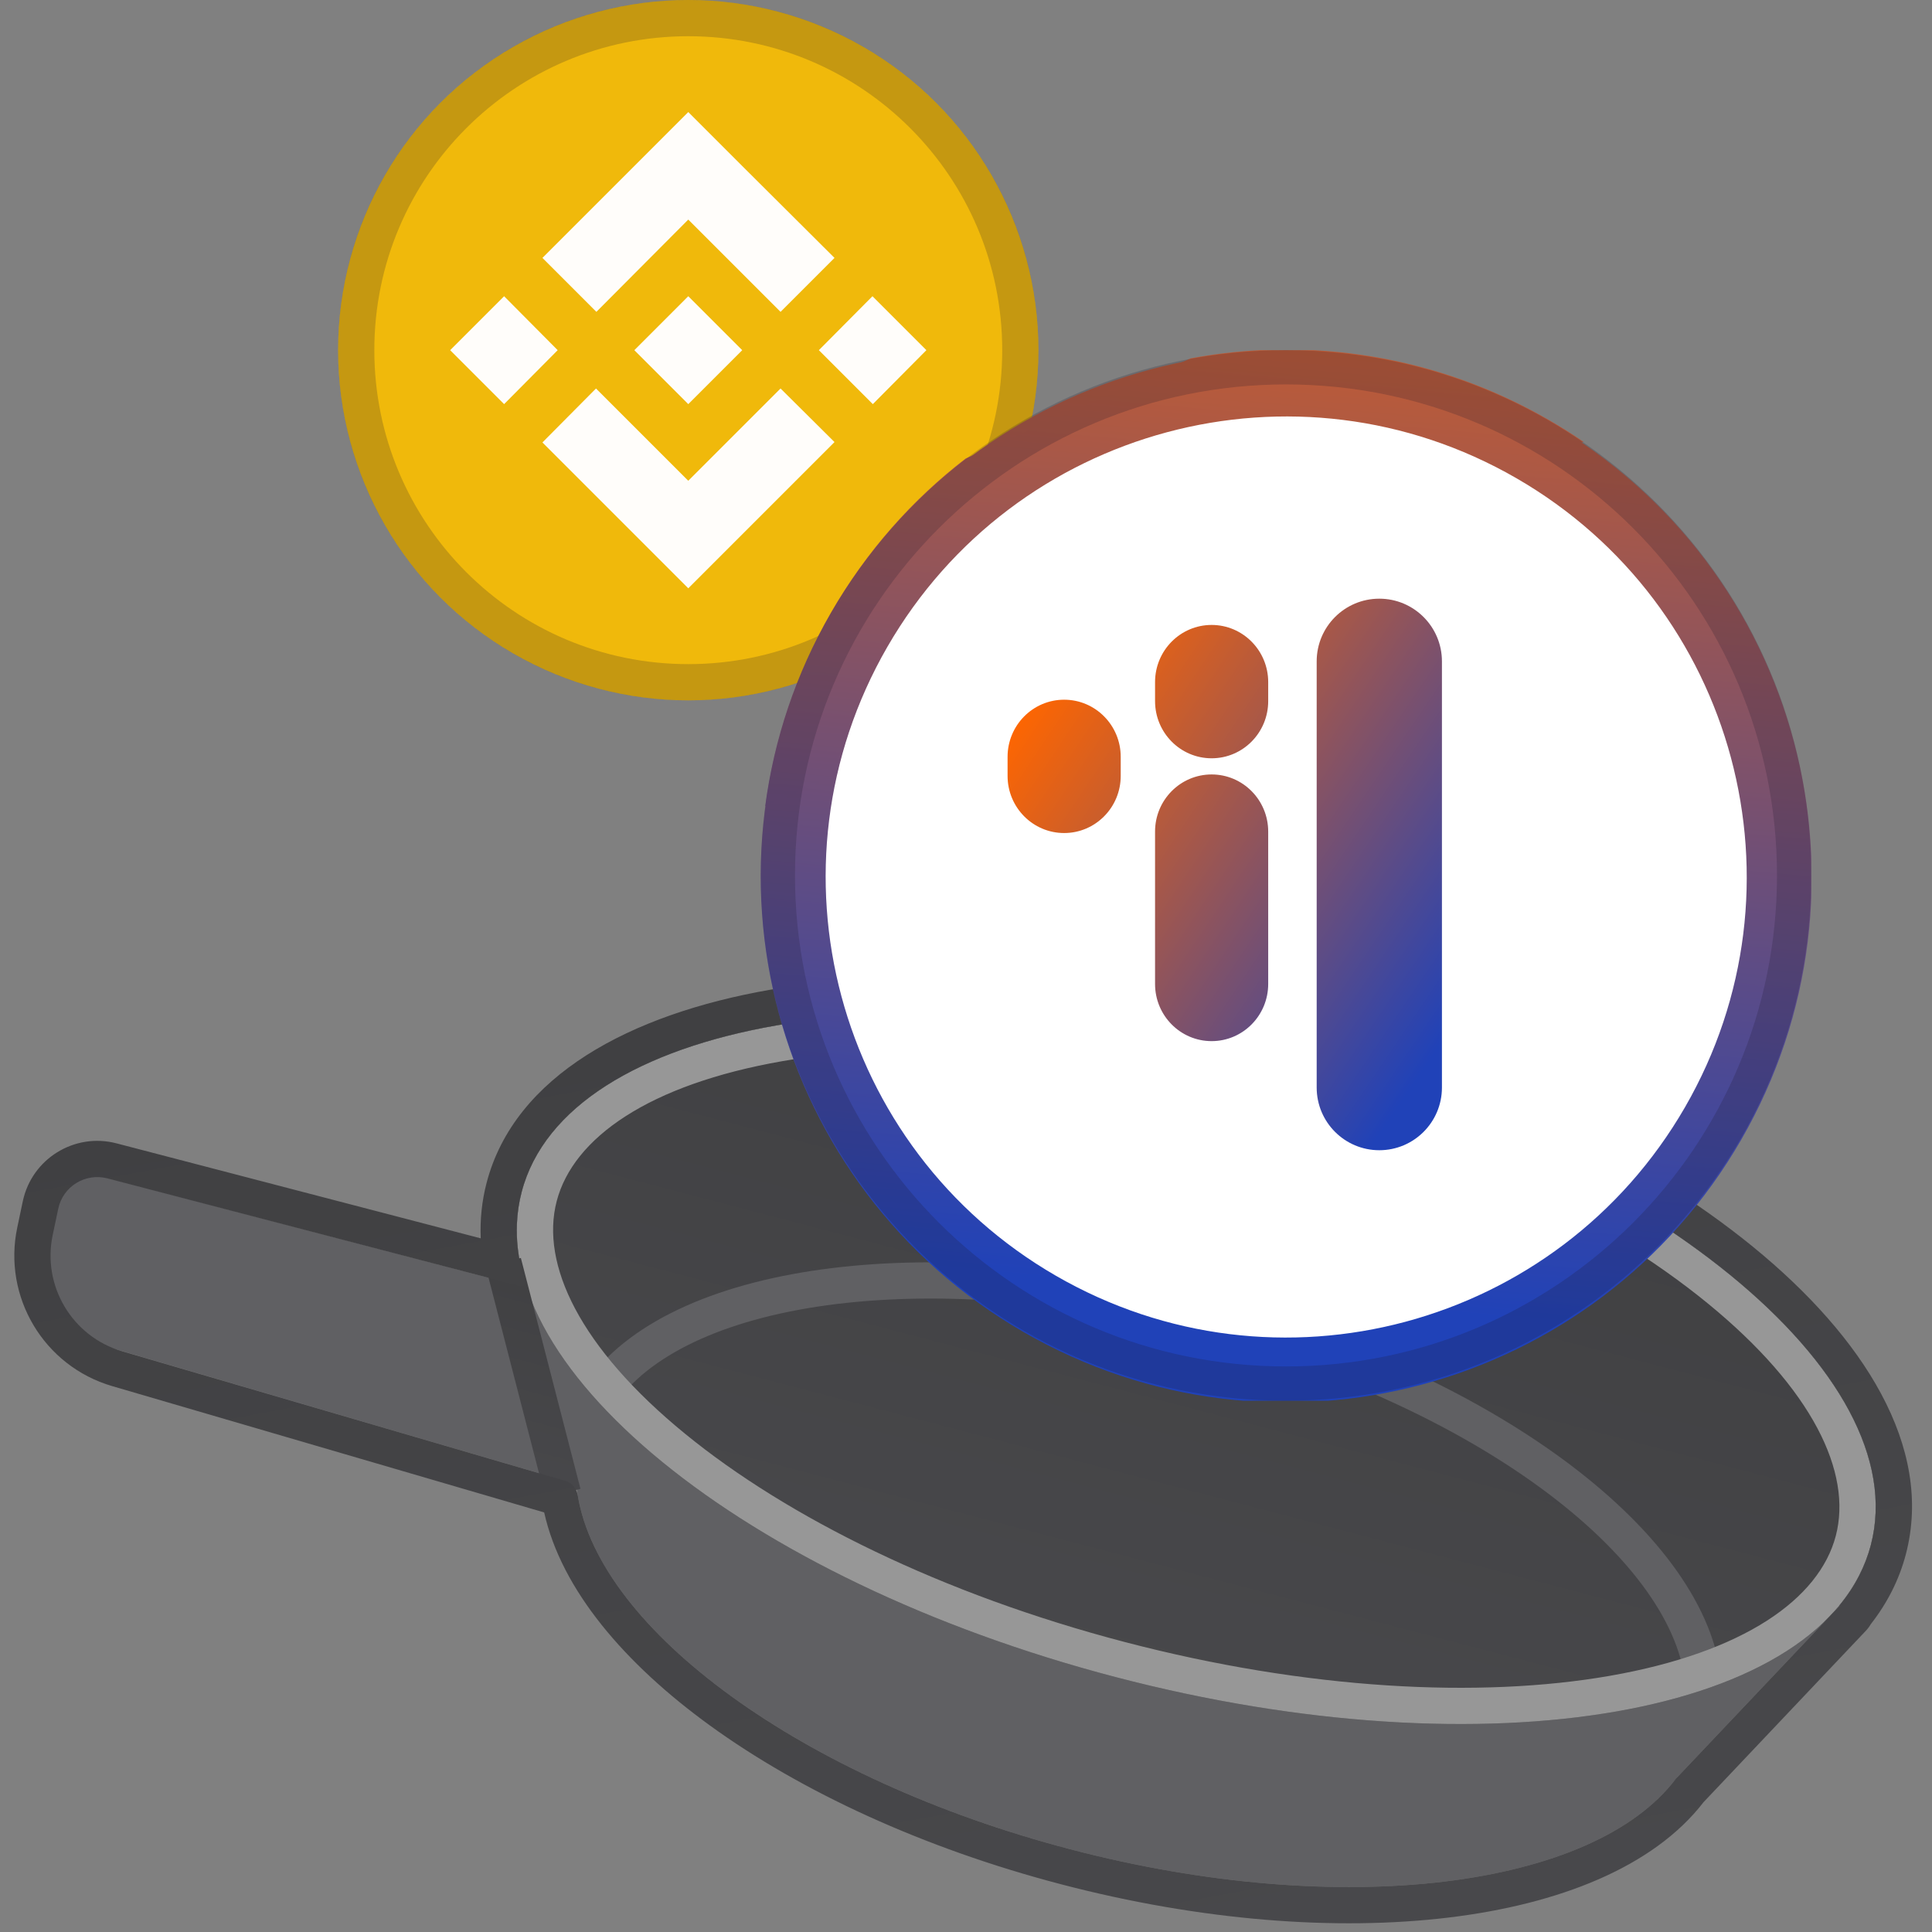<svg xmlns="http://www.w3.org/2000/svg" width="96" height="96" fill="none" viewBox="0 0 96 96"><rect x="0" y="0" width="96" height="96" fill="#808080" stroke="none"/><g clip-path="url(#clip0)"><path fill="#606063" d="M28.827 71.417C26.92 78.703 37.827 87.869 53.188 91.89C68.55 95.91 82.549 93.261 84.456 85.975C86.362 78.688 75.456 69.522 60.094 65.502C44.733 61.482 30.734 64.13 28.827 71.417Z"/><path fill="#606063" d="M82.155 89.564L91.408 79.793L25.795 62.622L29.228 75.713L82.155 89.564Z"/><path fill="#606063" d="M29.96 64.976L4.844 58.403C3.755 58.118 2.648 58.796 2.406 59.895L2.125 61.172C1.565 63.717 3.072 66.26 5.573 66.992L30.66 74.335L29.96 64.976Z"/><path fill="url(#paint0_linear)" d="M25.922 59.226C23.705 67.694 36.916 78.487 55.428 83.331C73.941 88.176 90.745 85.239 92.961 76.77C95.177 68.302 81.967 57.509 63.454 52.664C44.942 47.82 28.138 50.757 25.922 59.226Z"/><path fill="#606063" fill-rule="evenodd" d="M76.604 73.971C80.863 77.103 83.352 80.491 83.723 83.494L85.509 83.273C85.046 79.531 82.067 75.755 77.67 72.521C73.236 69.261 67.207 66.433 60.322 64.631C53.438 62.829 46.796 62.341 41.333 63.012C35.916 63.677 31.469 65.509 29.232 68.545L30.681 69.613C32.476 67.177 36.305 65.443 41.552 64.798C46.754 64.16 53.165 64.619 59.866 66.373C66.568 68.126 72.382 70.867 76.604 73.971Z" clip-rule="evenodd"/><path fill="#979797" fill-rule="evenodd" d="M34.041 71.243C28.808 66.969 26.842 62.819 27.663 59.681C28.484 56.544 32.231 53.889 38.887 52.726C45.371 51.592 53.934 52.033 62.998 54.406C72.063 56.778 79.745 60.588 84.842 64.752C90.075 69.027 92.041 73.177 91.22 76.314C90.399 79.452 86.651 82.106 79.996 83.27C73.512 84.403 64.949 83.962 55.884 81.59C46.819 79.218 39.138 75.408 34.041 71.243ZM55.428 83.331C36.916 78.487 23.705 67.694 25.922 59.226C28.138 50.757 44.942 47.82 63.454 52.664C81.967 57.509 95.177 68.302 92.961 76.77C90.745 85.239 73.941 88.176 55.428 83.331Z" clip-rule="evenodd"/><path fill="url(#paint1_linear)" fill-rule="evenodd" d="M27.1 74.429L24.138 62.956L25.881 62.506L28.843 73.979L27.1 74.429Z" clip-rule="evenodd"/><path fill="url(#paint2_linear)" fill-rule="evenodd" d="M26.081 63.714C26.055 63.625 26.029 63.536 26.004 63.447C25.959 63.284 25.919 63.12 25.883 62.957L25.798 62.633C25.797 62.628 25.802 62.624 25.807 62.625C25.811 62.626 25.816 62.622 25.815 62.617C25.814 62.612 25.813 62.607 25.812 62.602C25.784 62.443 25.76 62.284 25.741 62.126C25.736 62.088 25.731 62.05 25.727 62.011C25.684 61.614 25.669 61.219 25.685 60.827C25.685 60.827 25.685 60.827 25.685 60.826C25.706 60.285 25.784 59.751 25.922 59.226C28.138 50.757 44.942 47.82 63.454 52.664C81.966 57.509 95.177 68.302 92.961 76.77C92.823 77.296 92.63 77.799 92.383 78.282C92.383 78.282 92.383 78.282 92.383 78.282C92.117 78.803 91.788 79.298 91.402 79.767C91.399 79.771 91.396 79.775 91.393 79.779C91.391 79.78 91.391 79.782 91.391 79.783C91.391 79.786 91.393 79.789 91.396 79.79C91.399 79.791 91.401 79.793 91.401 79.796C91.402 79.798 91.401 79.8 91.4 79.802L91.035 80.186C90.993 80.232 90.95 80.277 90.907 80.322L90.165 81.105L90.164 81.107L83.276 88.38C79.191 93.798 66.718 95.43 53.188 91.89C39.807 88.388 29.805 80.981 28.71 74.312C28.654 73.971 28.42 73.68 28.088 73.583L6.076 67.146C3.59 66.419 2.083 63.9 2.619 61.365L2.894 60.062C3.128 58.955 4.239 58.268 5.334 58.553L25.883 63.912C26.003 63.944 26.113 63.834 26.081 63.714ZM23.887 61.532C23.849 60.605 23.942 59.681 24.18 58.77C25.575 53.439 31.338 50.391 38.267 49.18C45.367 47.938 54.462 48.451 63.91 50.923C73.357 53.396 81.538 57.404 87.12 61.965C92.567 66.414 96.097 71.895 94.702 77.226C94.368 78.504 93.771 79.664 92.962 80.699C92.892 80.818 92.808 80.933 92.707 81.039L92.354 81.412C92.352 81.414 92.35 81.416 92.348 81.418C92.302 81.468 92.255 81.517 92.208 81.566C92.206 81.568 92.204 81.57 92.202 81.572L84.649 89.548C82.147 92.791 77.433 94.624 71.99 95.281C66.41 95.956 59.68 95.449 52.733 93.631C45.861 91.833 39.804 89.02 35.286 85.746C31.038 82.668 27.893 78.989 27.04 75.152L5.571 68.874C2.182 67.882 0.128 64.448 0.858 60.993L1.133 59.69C1.58 57.578 3.7 56.267 5.788 56.812L23.887 61.532Z" clip-rule="evenodd"/><circle cx="34.2" cy="17.4" r="17.4" fill="#F0B90B"/><path fill="#FFFDFA" d="M27.711 17.4L25.049 20.081L22.368 17.4L25.049 14.719L27.711 17.4ZM34.2 10.911L38.785 15.496L41.466 12.815L36.881 8.249L34.2 5.568L31.52 8.249L26.953 12.815L29.634 15.496L34.2 10.911ZM43.352 14.719L40.689 17.4L43.37 20.081L46.032 17.4L43.352 14.719ZM34.2 23.889L29.615 19.304L26.953 21.985L31.538 26.57L34.2 29.232L36.881 26.551L41.466 21.966L38.785 19.304L34.2 23.889ZM34.2 20.081L36.881 17.4L34.2 14.719L31.52 17.4L34.2 20.081Z"/><g style="mix-blend-mode:multiply" opacity=".2"><path fill="#191326" fill-rule="evenodd" d="M34.2 33C42.816 33 49.8 26.016 49.8 17.4C49.8 8.784 42.816 1.8 34.2 1.8C25.584 1.8 18.6 8.784 18.6 17.4C18.6 26.016 25.584 33 34.2 33ZM34.2 34.8C43.81 34.8 51.6 27.01 51.6 17.4C51.6 7.79 43.81 0 34.2 0C24.59 0 16.8 7.79 16.8 17.4C16.8 27.01 24.59 34.8 34.2 34.8Z" clip-rule="evenodd"/></g><g clip-path="url(#clip1)"><path fill="#fff" d="M76.157 22.366C64.442 15.602 49.462 19.616 42.698 31.331C35.935 43.046 39.949 58.026 51.664 64.79C63.379 71.554 78.359 67.54 85.123 55.825C91.887 44.109 87.873 29.129 76.157 22.366Z"/><path fill="url(#paint3_linear)" fill-rule="evenodd" d="M52.47 63.393C63.414 69.712 77.407 65.962 83.726 55.018C90.044 44.075 86.295 30.081 75.351 23.763C64.407 17.444 50.414 21.194 44.095 32.138C37.777 43.081 41.526 57.075 52.47 63.393ZM86.52 56.631C79.311 69.118 63.344 73.396 50.857 66.187C38.371 58.978 34.092 43.011 41.301 30.525C48.511 18.038 64.477 13.76 76.964 20.969C89.451 28.178 93.729 44.145 86.52 56.631Z" clip-rule="evenodd"/><path fill="url(#paint4_linear)" d="M68.537 29.748C70.255 29.748 71.649 31.143 71.649 32.863V54.039C71.649 55.759 70.255 57.154 68.537 57.154C66.818 57.154 65.425 55.759 65.425 54.039V32.863C65.425 31.143 66.818 29.748 68.537 29.748Z"/><path fill="url(#paint5_linear)" d="M60.205 38.482C61.757 38.482 63.016 39.753 63.016 41.321V48.893C63.016 50.461 61.757 51.733 60.205 51.733C58.652 51.733 57.394 50.461 57.394 48.893V41.321C57.394 39.753 58.652 38.482 60.205 38.482Z"/><path fill="url(#paint6_linear)" d="M55.688 37.607C55.688 36.039 54.429 34.768 52.877 34.768C51.324 34.768 50.066 36.039 50.066 37.607V38.554C50.066 40.122 51.324 41.393 52.877 41.393C54.429 41.393 55.688 40.122 55.688 38.554V37.607Z"/><path fill="url(#paint7_linear)" d="M60.205 31.053C61.757 31.053 63.016 32.325 63.016 33.893V34.839C63.016 36.407 61.757 37.679 60.205 37.679C58.652 37.679 57.394 36.407 57.394 34.839V33.893C57.394 32.325 58.652 31.053 60.205 31.053Z"/><path fill="url(#paint8_linear)" fill-rule="evenodd" d="M78.685 21.952C78.13 21.572 77.556 21.21 76.964 20.869C71.364 17.636 65.065 16.713 59.169 17.804L47.982 22.784C45.351 24.808 43.064 27.371 41.301 30.424C39.534 33.485 38.458 36.755 38.023 40.053L41.578 38.47C42.073 36.266 42.906 34.097 44.095 32.037C50.371 21.168 64.218 17.395 75.128 23.535L78.685 21.952Z" clip-rule="evenodd"/></g><g style="mix-blend-mode:multiply" opacity=".2"><path fill="#191326" fill-rule="evenodd" d="M63.9 67.898C77.375 67.898 88.298 56.974 88.298 43.5C88.298 30.025 77.375 19.102 63.9 19.102C50.425 19.102 39.502 30.025 39.502 43.5C39.502 56.974 50.425 67.898 63.9 67.898ZM63.9 69.6C78.315 69.6 90 57.914 90 43.5C90 29.085 78.315 17.4 63.9 17.4C49.485 17.4 37.8 29.085 37.8 43.5C37.8 57.914 49.485 69.6 63.9 69.6Z" clip-rule="evenodd"/></g></g><defs><linearGradient id="paint0_linear" x1="63.454" x2="55.428" y1="52.664" y2="83.331" gradientUnits="userSpaceOnUse"><stop stop-color="#404042"/><stop offset="1" stop-color="#48484B"/></linearGradient><linearGradient id="paint1_linear" x1="27.94" x2="25.041" y1="63.058" y2="73.878" gradientUnits="userSpaceOnUse"><stop stop-color="#404042"/><stop offset="1" stop-color="#48484B"/></linearGradient><linearGradient id="paint2_linear" x1="44.097" x2="53.454" y1="48.101" y2="98.772" gradientUnits="userSpaceOnUse"><stop stop-color="#404042"/><stop offset="1" stop-color="#48484B"/></linearGradient><linearGradient id="paint3_linear" x1="159.188" x2="175.794" y1="101.024" y2="-88.736" gradientUnits="userSpaceOnUse"><stop offset=".147" stop-color="#2042B8"/><stop offset=".498" stop-color="#F60"/></linearGradient><linearGradient id="paint4_linear" x1="73.605" x2="49.792" y1="48.922" y2="32.805" gradientUnits="userSpaceOnUse"><stop stop-color="#2042B8"/><stop offset=".934" stop-color="#F60"/></linearGradient><linearGradient id="paint5_linear" x1="73.606" x2="49.83" y1="48.957" y2="33.016" gradientUnits="userSpaceOnUse"><stop stop-color="#2042B8"/><stop offset=".934" stop-color="#F60"/></linearGradient><linearGradient id="paint6_linear" x1="73.692" x2="49.916" y1="48.987" y2="33.046" gradientUnits="userSpaceOnUse"><stop stop-color="#2042B8"/><stop offset=".934" stop-color="#F60"/></linearGradient><linearGradient id="paint7_linear" x1="73.606" x2="49.83" y1="49.018" y2="33.077" gradientUnits="userSpaceOnUse"><stop stop-color="#2042B8"/><stop offset=".934" stop-color="#F60"/></linearGradient><linearGradient id="paint8_linear" x1="159.188" x2="175.794" y1="100.924" y2="-88.837" gradientUnits="userSpaceOnUse"><stop offset=".147" stop-color="#2042B8"/><stop offset=".498" stop-color="#F60"/></linearGradient><clipPath id="clip0"><rect width="96" height="96" fill="#fff"/></clipPath><clipPath id="clip1"><rect width="52.2" height="52.2" fill="#fff" transform="translate(37.8 17.4)"/></clipPath></defs></svg>